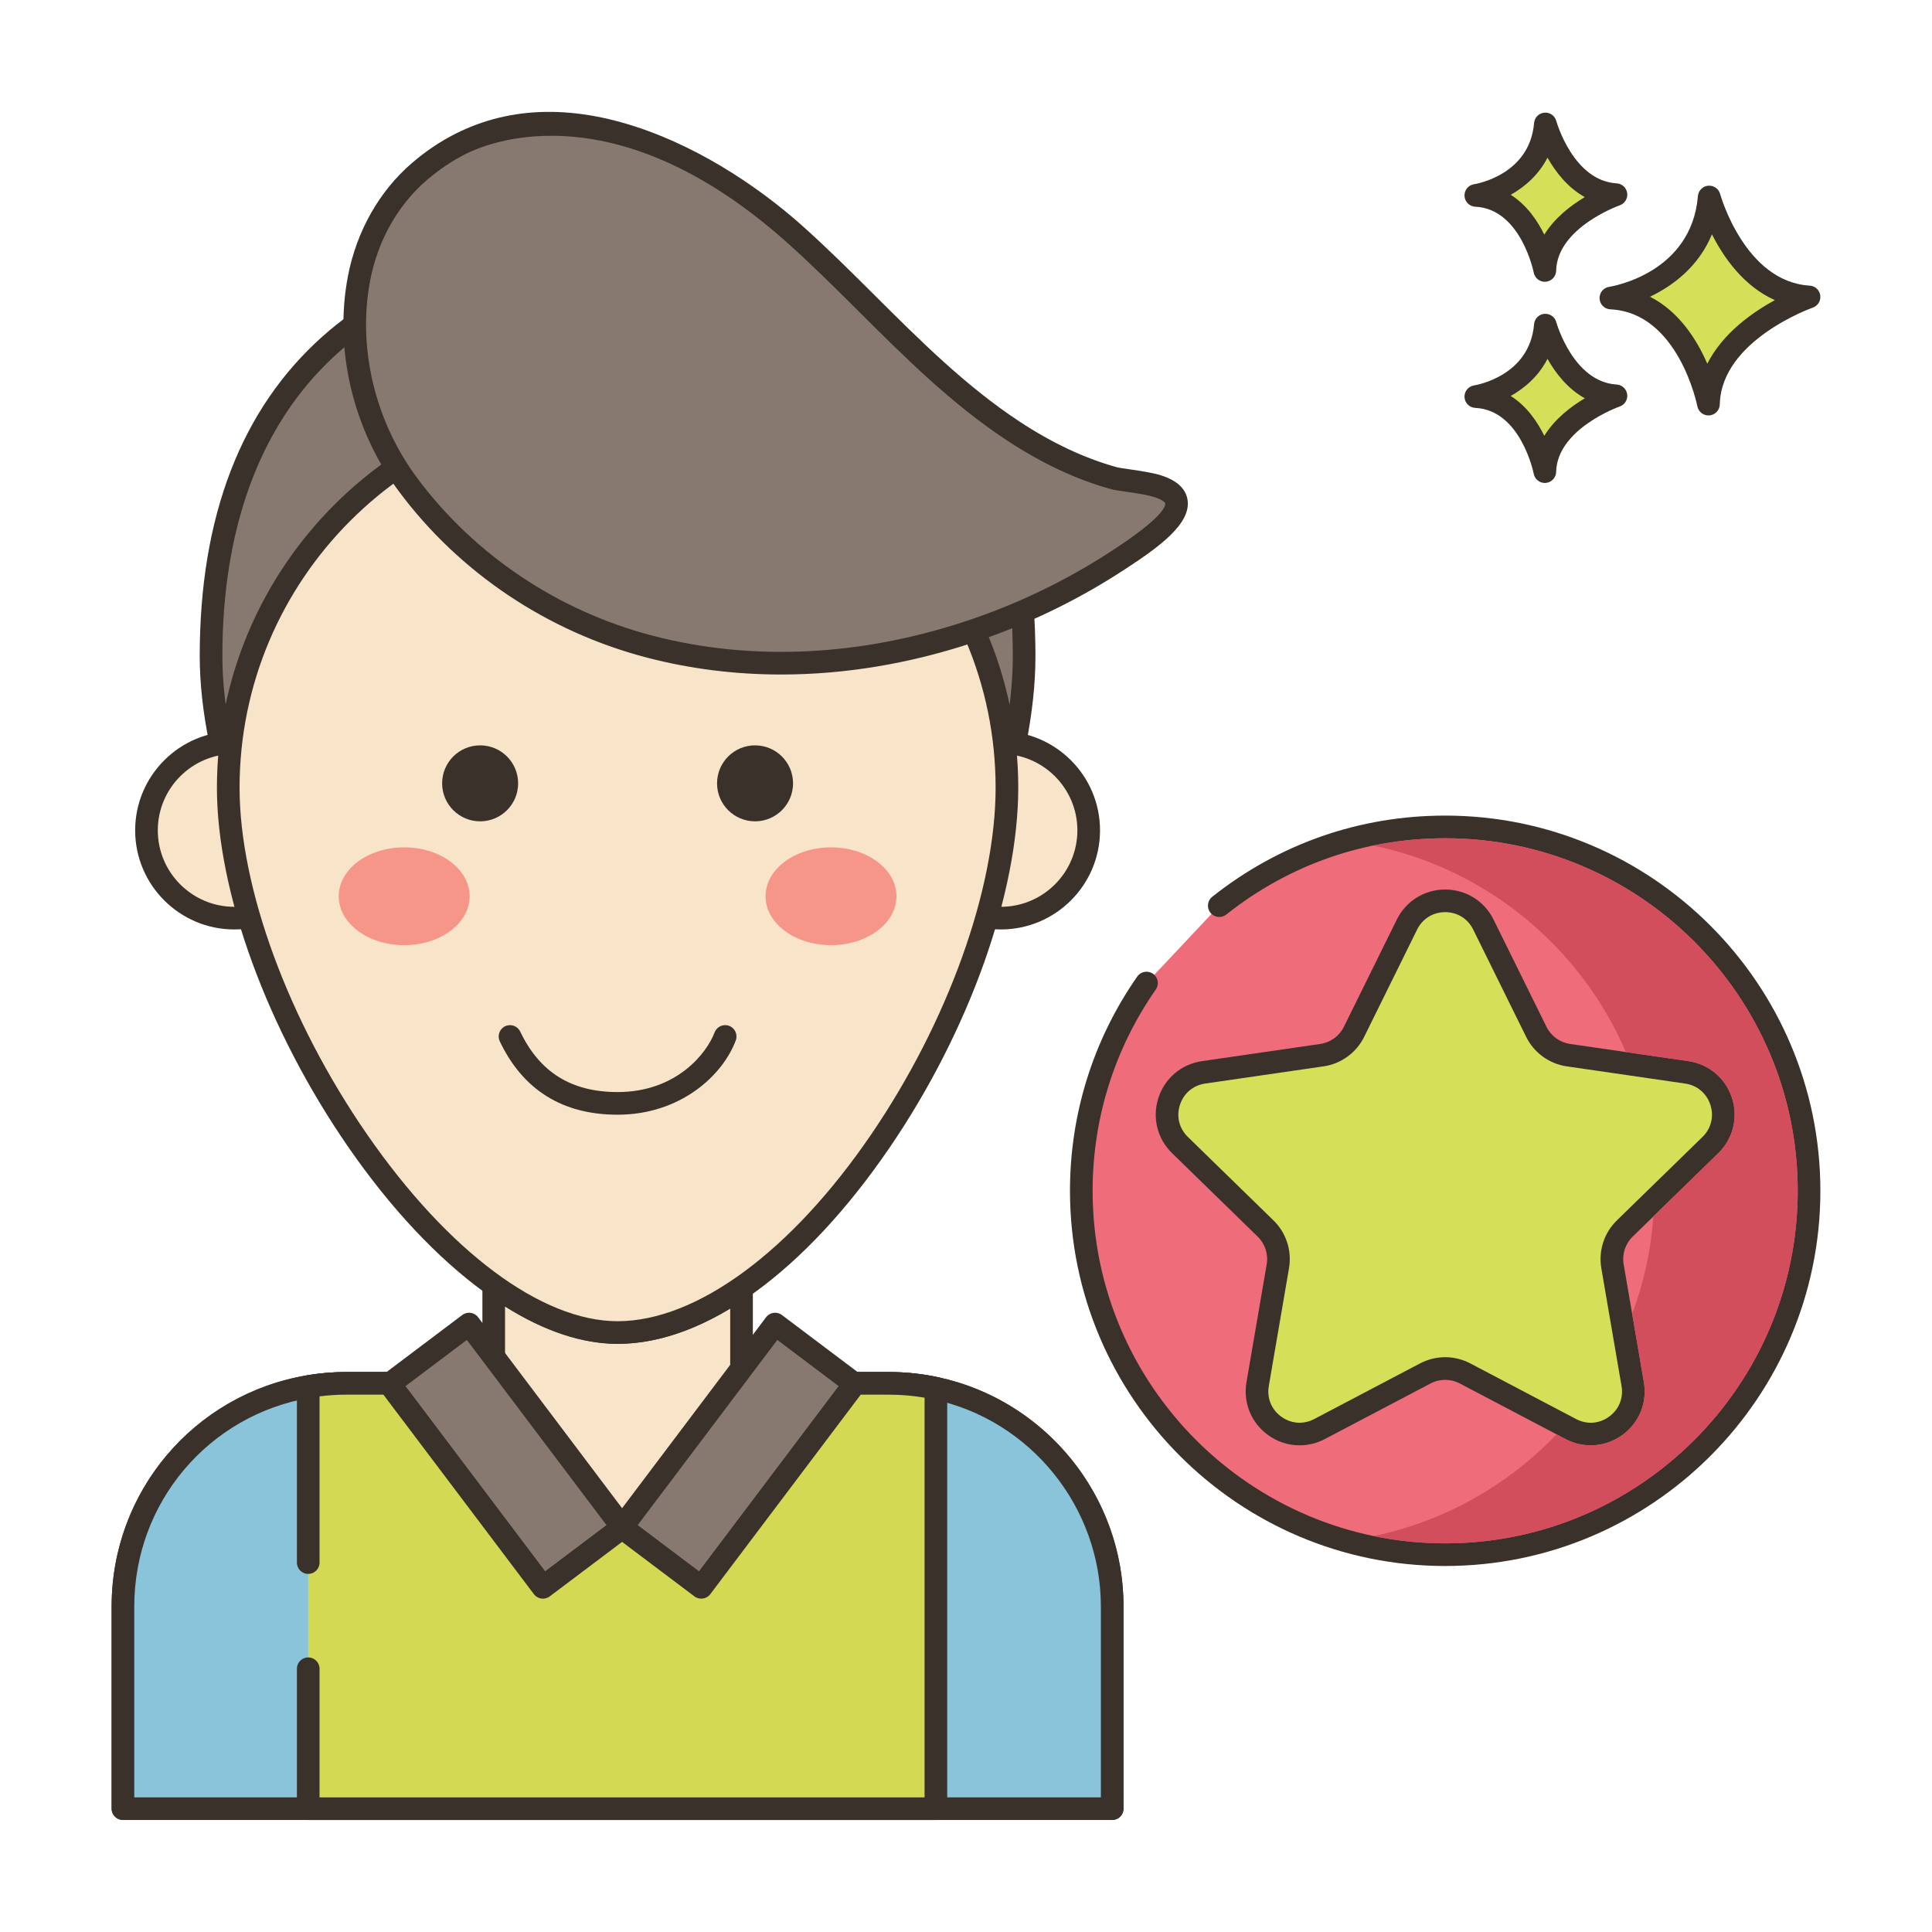<svg id="Layer_1" enable-background="new 0 0 256 256" height="512" viewBox="0 0 256 256" width="512" xmlns="http://www.w3.org/2000/svg"><g><path d="m151.92 130.258c-5.441 7.807-8.641 17.292-8.641 27.53 0 26.629 21.587 48.215 48.215 48.215s48.215-21.587 48.215-48.215-21.587-48.215-48.215-48.215c-11.314 0-21.71 3.907-29.935 10.433z" fill="#ef6d7a"/><path d="m191.494 207.503c-27.413 0-49.716-22.302-49.716-49.716 0-10.208 3.081-20.023 8.911-28.387.473-.68 1.41-.846 2.088-.373.68.474.847 1.409.373 2.088-5.477 7.858-8.372 17.081-8.372 26.671 0 25.759 20.957 46.716 46.716 46.716s46.715-20.956 46.715-46.716c0-25.759-20.956-46.715-46.715-46.715-10.639 0-20.667 3.495-29.002 10.108-.651.516-1.594.406-2.107-.243-.516-.649-.406-1.592.242-2.107 8.871-7.038 19.545-10.758 30.867-10.758 27.413 0 49.715 22.302 49.715 49.715 0 27.415-22.302 49.717-49.715 49.717z" fill="#3a312a"/><path d="m196.56 122.514 7.012 14.208c.823 1.667 2.414 2.823 4.254 3.09l15.68 2.278c4.634.673 6.484 6.368 3.131 9.636l-11.346 11.059c-1.331 1.298-1.939 3.168-1.625 5l2.678 15.616c.791 4.615-4.052 8.134-8.197 5.955l-14.024-7.373c-1.646-.865-3.612-.865-5.258 0l-14.024 7.373c-4.144 2.179-8.988-1.34-8.197-5.955l2.678-15.616c.314-1.833-.293-3.702-1.625-5l-11.346-11.059c-3.353-3.268-1.503-8.962 3.131-9.636l15.68-2.278c1.84-.267 3.43-1.423 4.253-3.09l7.012-14.208c2.073-4.199 8.061-4.199 10.133 0z" fill="#d6df58"/><path d="m172.205 191.514c-1.477 0-2.942-.462-4.195-1.373-2.218-1.611-3.308-4.29-2.844-6.993l2.678-15.616c.231-1.346-.215-2.719-1.192-3.672l-11.346-11.06c-1.963-1.913-2.656-4.721-1.81-7.328.847-2.608 3.059-4.472 5.771-4.866l15.68-2.278c1.351-.196 2.519-1.045 3.124-2.27l7.012-14.208c1.213-2.458 3.669-3.985 6.41-3.985 2.742 0 5.198 1.527 6.411 3.985l7.013 14.208c.604 1.225 1.772 2.073 3.124 2.27l15.68 2.278c2.713.394 4.924 2.258 5.77 4.865.848 2.607.154 5.415-1.809 7.329l-11.346 11.06c-.979.953-1.425 2.326-1.193 3.672l2.679 15.617c.463 2.702-.627 5.381-2.845 6.993-2.219 1.611-5.104 1.819-7.529.544l-14.023-7.373c-1.209-.635-2.652-.635-3.861 0l-14.024 7.373c-1.057.554-2.199.828-3.335.828zm19.288-70.649c-1.614 0-3.006.865-3.721 2.313l-7.012 14.208c-1.042 2.11-3.054 3.572-5.382 3.911l-15.68 2.278c-1.599.232-2.851 1.288-3.35 2.824s-.106 3.126 1.05 4.253l11.346 11.06c1.686 1.643 2.453 4.009 2.056 6.328l-2.678 15.616c-.273 1.592.344 3.109 1.65 4.058s2.938 1.068 4.369.316l14.024-7.373c2.084-1.095 4.569-1.094 6.653 0l14.024 7.374c1.429.752 3.062.633 4.369-.315 1.307-.949 1.925-2.467 1.651-4.059l-2.679-15.616c-.397-2.319.371-4.685 2.057-6.328l11.346-11.06c1.156-1.128 1.549-2.717 1.05-4.253s-1.751-2.591-3.35-2.824l-15.68-2.278c-2.329-.339-4.342-1.801-5.383-3.911l-7.012-14.208c-.711-1.449-2.103-2.314-3.718-2.314z" fill="#3a312a"/><path d="m191.499 111.078c-3.26 0-6.43.33-9.5.97 15.07 3.13 27.5 13.53 33.44 27.36l8.28 1.2c2.71.39 4.93 2.26 5.77 4.86.85 2.61.16 5.42-1.81 7.33l-8.6 8.38c-.32 4.51-1.28 8.84-2.81 12.91l1.55 9.06c.47 2.7-.62 5.38-2.84 6.99-1.25.91-2.72 1.38-4.2 1.38-1.13 0-2.27-.28-3.33-.83l-1.2-.63c-6.42 6.71-14.82 11.52-24.25 13.48 3.07.64 6.24.97 9.5.97 25.75 0 46.71-20.96 46.71-46.72s-20.96-46.71-46.71-46.71z" fill="#d24e5c"/><path d="m226.481 26.1s3.41 12.659 13.229 13.246c0 0-13.107 4.525-13.328 14.202 0 0-2.58-13.572-12.932-14.059-.001 0 12.056-1.825 13.031-13.389z" fill="#d6df58"/><path d="m226.38 55.047c-.713 0-1.335-.506-1.473-1.217-.023-.124-2.495-12.417-11.528-12.842-.771-.037-1.388-.651-1.428-1.421-.04-.771.511-1.445 1.273-1.561.441-.069 10.9-1.817 11.761-12.033.062-.725.635-1.301 1.359-1.367.741-.057 1.393.399 1.584 1.101.031.116 3.261 11.626 11.87 12.141.714.043 1.298.584 1.396 1.292s-.319 1.388-.994 1.623c-.121.042-12.125 4.31-12.319 12.819-.018.767-.61 1.395-1.375 1.459-.042.005-.084.006-.126.006zm-7.745-15.729c3.881 1.97 6.233 5.748 7.591 8.878 2.027-4.022 5.945-6.788 8.954-8.428-4.137-1.843-6.787-5.653-8.339-8.724-1.794 4.36-5.274 6.869-8.206 8.274z" fill="#3a312a"/><path d="m204.771 43.08s2.412 8.954 9.357 9.369c0 0-9.271 3.201-9.427 10.045 0 0-1.825-9.6-9.147-9.944-.001.001 8.527-1.291 9.217-9.47z" fill="#d6df58"/><path d="m204.699 63.995c-.714 0-1.337-.507-1.473-1.22-.016-.082-1.704-8.442-7.743-8.726-.77-.037-1.388-.651-1.428-1.421-.04-.771.511-1.445 1.273-1.561.296-.047 7.367-1.243 7.946-8.114.061-.726.636-1.303 1.361-1.368.726-.059 1.392.399 1.581 1.102.022.079 2.229 7.919 7.999 8.265.714.043 1.299.584 1.396 1.293s-.32 1.388-.997 1.622c-.081.028-8.286 2.953-8.416 8.662-.018.767-.611 1.397-1.376 1.461-.04.004-.082.005-.123.005zm-4.521-11.528c2.108 1.333 3.525 3.395 4.449 5.281 1.377-2.233 3.518-3.872 5.368-4.973-2.288-1.27-3.887-3.351-4.944-5.225-1.174 2.287-3.017 3.876-4.873 4.917z" fill="#3a312a"/><path d="m204.771 16.423s2.412 8.954 9.357 9.37c0 0-9.271 3.201-9.427 10.045 0 0-1.825-9.6-9.147-9.944-.001-.001 8.527-1.292 9.217-9.471z" fill="#d6df58"/><path d="m204.699 37.337c-.714 0-1.337-.507-1.473-1.22-.016-.082-1.704-8.442-7.743-8.726-.77-.037-1.388-.651-1.428-1.421s.511-1.445 1.273-1.56c.296-.047 7.367-1.243 7.946-8.114.061-.726.636-1.303 1.361-1.368.722-.066 1.392.4 1.582 1.103.037.136 2.25 7.92 7.998 8.264.714.043 1.299.585 1.396 1.294s-.32 1.388-.997 1.622c-.08.028-8.286 2.953-8.416 8.662-.018.767-.611 1.397-1.376 1.461-.04.002-.082.003-.123.003zm-4.521-11.527c2.108 1.333 3.525 3.395 4.449 5.281 1.377-2.232 3.518-3.873 5.368-4.974-2.288-1.27-3.887-3.351-4.944-5.225-1.174 2.287-3.017 3.877-4.873 4.918z" fill="#3a312a"/><path d="m135.703 86.923c0 29.736-28.653 75.378-53.869 75.378-24.07 0-53.869-45.642-53.869-75.378 0-38.174 24.118-53.841 53.869-53.841s53.869 15.667 53.869 53.841z" fill="#87796f"/><path d="m81.834 163.801c-11.521 0-25.426-10.163-37.194-27.185-11.211-16.215-18.175-35.256-18.175-49.692 0-18.477 5.478-32.728 16.28-42.355 9.531-8.495 23.048-12.985 39.089-12.985s29.558 4.49 39.089 12.985c10.802 9.628 16.279 23.878 16.279 42.355 0 14.6-6.797 33.638-17.739 49.685-11.783 17.28-25.499 27.192-37.629 27.192zm0-129.218c-33.281 0-52.369 19.078-52.369 52.341 0 13.859 6.76 32.247 17.642 47.986 11.209 16.212 24.191 25.891 34.728 25.891 10.959 0 24.1-9.676 35.15-25.883 10.62-15.575 17.218-33.965 17.218-47.995-.001-33.263-19.089-52.34-52.369-52.34z" fill="#3a312a"/><path d="m147.372 239.652v-26.788c0-16.327-13.24-29.56-29.576-29.56h-19.54v-12.693c-5.405 3.745-10.997 5.954-16.424 5.954-5.206 0-10.699-2.231-16.081-6.021h-.331v12.759h-19.552c-16.335 0-29.576 13.234-29.576 29.56v26.788h131.08z" fill="#f8e4c8"/><path d="m147.372 241.152h-131.08c-.828 0-1.5-.671-1.5-1.5v-26.788c0-17.126 13.94-31.06 31.076-31.06h18.052v-11.259c0-.829.672-1.5 1.5-1.5h.331c.31 0 .61.096.863.273 5.418 3.813 10.538 5.747 15.218 5.747 4.886 0 10.124-1.913 15.569-5.687.46-.318 1.057-.355 1.551-.096s.804.771.804 1.329v11.193h18.04c17.136 0 31.076 13.934 31.076 31.06v26.788c0 .829-.672 1.5-1.5 1.5zm-129.58-3h128.08v-25.288c0-15.472-12.595-28.06-28.076-28.06h-19.54c-.828 0-1.5-.671-1.5-1.5v-9.93c-5.134 3.114-10.144 4.691-14.924 4.691-4.701 0-9.708-1.659-14.912-4.938v10.177c0 .829-.672 1.5-1.5 1.5h-19.552c-15.481 0-28.076 12.588-28.076 28.06z" fill="#3a312a"/><path d="m147.371 212.86v26.8h-131.08v-26.8c0-14.62 10.61-26.75 24.55-29.13 1.63-.28 3.32-.43 5.03-.43h5.87l-.13.08 20.33 26.95 10.49-7.9 10.49 7.9 20.32-26.95-.12-.08h4.68c2.13 0 4.21.23 6.21.66 13.35 2.84 23.36 14.7 23.36 28.9z" fill="#89c4db"/><path d="m147.371 241.16h-131.08c-.828 0-1.5-.671-1.5-1.5v-26.8c0-15.184 10.85-28.057 25.798-30.608 1.741-.3 3.519-.452 5.282-.452h5.869c.671 0 1.26.445 1.443 1.091.012.041.021.082.029.123l19.022 25.217 9.293-6.999c.535-.402 1.27-.402 1.805 0l9.293 6.999 19.026-25.236c.01-.044.021-.088.034-.132.192-.631.774-1.062 1.435-1.062h4.68c2.189 0 4.386.233 6.525.694 14.221 3.025 24.545 15.796 24.545 30.366v26.8c.001.827-.671 1.499-1.499 1.499zm-129.58-3h128.08v-25.3c0-13.163-9.325-24.7-22.173-27.433-1.936-.416-3.919-.627-5.897-.627h-3.753l-19.93 26.433c-.497.662-1.438.793-2.1.295l-9.588-7.221-9.588 7.221c-.662.498-1.602.367-2.1-.295l-19.939-26.433h-4.932c-1.593 0-3.2.137-4.776.409-13.504 2.305-23.304 13.934-23.304 27.651z" fill="#3a312a"/><ellipse clip-rule="evenodd" cx="31.047" cy="110.025" fill="#f8e4c8" fill-rule="evenodd" rx="11.631" ry="11.637" transform="matrix(.002 -1 1 .002 -79.043 140.843)"/><path d="m31.047 123.157c-7.244 0-13.138-5.891-13.138-13.131s5.893-13.132 13.138-13.132c7.244 0 13.138 5.891 13.138 13.132s-5.894 13.131-13.138 13.131zm0-23.263c-5.59 0-10.138 4.545-10.138 10.132 0 5.586 4.548 10.131 10.138 10.131s10.138-4.545 10.138-10.131c0-5.587-4.548-10.132-10.138-10.132z" fill="#3a312a"/><ellipse clip-rule="evenodd" cx="132.621" cy="110.025" fill="#f8e4c8" fill-rule="evenodd" rx="11.631" ry="11.637" transform="matrix(.002 -1 1 .002 22.32 242.417)"/><path d="m132.621 123.157c-7.244 0-13.138-5.891-13.138-13.131s5.894-13.132 13.138-13.132 13.138 5.891 13.138 13.132-5.894 13.131-13.138 13.131zm0-23.263c-5.59 0-10.138 4.545-10.138 10.132 0 5.586 4.548 10.131 10.138 10.131s10.138-4.545 10.138-10.131c0-5.587-4.548-10.132-10.138-10.132z" fill="#3a312a"/><path d="m133.424 104.379c0 28.478-27.441 72.189-51.59 72.189-23.052 0-51.59-43.711-51.59-72.189s23.098-51.563 51.59-51.563 51.59 23.085 51.59 51.563z" fill="#f8e4c8"/><g fill="#3a312a"><path d="m81.834 178.067c-11.055 0-24.391-9.743-35.673-26.062-10.743-15.539-17.417-33.789-17.417-47.626 0-29.259 23.816-53.063 53.09-53.063 29.273 0 53.09 23.804 53.09 53.063 0 13.995-6.514 32.241-17 47.618-11.297 16.568-24.451 26.07-36.09 26.07zm0-123.751c-27.62 0-50.09 22.458-50.09 50.063 0 13.261 6.47 30.857 16.885 45.92 10.722 15.509 23.135 24.768 33.205 24.768 10.475 0 23.04-9.256 33.611-24.76 10.164-14.906 16.479-32.504 16.479-45.928 0-27.605-22.47-50.063-50.09-50.063z"/><path d="m68.655 103.797c0 2.78-2.254 5.033-5.035 5.033s-5.035-2.253-5.035-5.033c0-2.779 2.254-5.033 5.035-5.033s5.035 2.253 5.035 5.033z"/><path d="m105.083 103.797c0 2.78-2.254 5.033-5.035 5.033s-5.035-2.253-5.035-5.033c0-2.779 2.254-5.033 5.035-5.033s5.035 2.253 5.035 5.033z"/></g><path d="m62.23 118.76c0 3.579-3.884 6.481-8.674 6.481s-8.674-2.902-8.674-6.481c0-3.58 3.884-6.481 8.674-6.481 4.79-.001 8.674 2.901 8.674 6.481z" fill="#f59689"/><path d="m118.786 118.76c0 3.579-3.883 6.481-8.674 6.481s-8.674-2.902-8.674-6.481c0-3.58 3.884-6.481 8.674-6.481s8.674 2.901 8.674 6.481z" fill="#f59689"/><path d="m60.454 176.012h13.186v33.749h-13.186z" fill="#87796f" transform="matrix(.799 -.602 .602 .799 -102.559 79.157)"/><path d="m71.94 211.826c-.454 0-.904-.206-1.198-.597l-20.318-26.947c-.24-.318-.344-.718-.288-1.112s.265-.75.583-.99l10.532-7.934c.66-.498 1.602-.367 2.1.295l20.318 26.947c.24.317.344.717.288 1.111s-.265.75-.583.99l-10.532 7.934c-.271.205-.587.303-.902.303zm-18.217-28.151 18.512 24.551 8.136-6.129-18.512-24.551z" fill="#3a312a"/><path d="m91.219 176.012h13.186v33.749h-13.186z" fill="#87796f" transform="matrix(-.799 -.602 .602 -.799 59.886 405.803)"/><path d="m92.918 211.826c-.314 0-.631-.098-.901-.302l-10.532-7.934c-.318-.24-.527-.596-.583-.99s.048-.794.288-1.111l20.318-26.947c.498-.661 1.44-.792 2.1-.295l10.532 7.934c.318.24.527.596.583.99s-.048.794-.288 1.112l-20.319 26.947c-.294.39-.744.596-1.198.596zm-8.43-9.729 8.136 6.129 18.512-24.551-8.136-6.129z" fill="#3a312a"/><path d="m81.832 147.704c-7.285 0-12.536-3.271-15.609-9.723-.356-.748-.038-1.643.71-2 .749-.356 1.644-.038 1.999.71 2.567 5.392 6.787 8.013 12.9 8.013 7.824 0 11.827-5.164 12.851-7.895.29-.776 1.151-1.169 1.931-.878.775.291 1.169 1.155.878 1.931-1.777 4.741-7.435 9.842-15.66 9.842z" fill="#3a312a"/><path d="m40.841 221.113v18.546h83.17v-55.7c-2-.43-4.08-.66-6.21-.66h-4.68l.12.08-20.32 26.95-10.49-7.9-10.49 7.9-20.33-26.95.13-.08h-5.87c-1.71 0-3.4.15-5.03.43v23.322 14.062z" fill="#d4d954"/><path d="m124.011 241.16h-83.17c-.828 0-1.5-.671-1.5-1.5v-18.546c0-.829.672-1.5 1.5-1.5s1.5.671 1.5 1.5v17.046h80.17v-52.961c-1.555-.265-3.134-.398-4.71-.398h-3.753l-19.93 26.433c-.497.662-1.438.793-2.1.295l-9.588-7.221-9.588 7.221c-.662.498-1.602.367-2.1-.295l-19.939-26.434h-4.932c-1.175 0-2.357.075-3.53.223v22.029c0 .829-.672 1.5-1.5 1.5s-1.5-.671-1.5-1.5v-23.322c0-.73.526-1.354 1.246-1.478 1.743-.3 3.521-.452 5.284-.452h5.869c.671 0 1.26.445 1.443 1.091.012.041.021.082.029.123l19.022 25.217 9.293-6.999c.535-.402 1.27-.402 1.805 0l9.293 6.999 19.026-25.236c.01-.044.021-.088.034-.132.192-.631.774-1.062 1.435-1.062h4.68c2.189 0 4.386.233 6.525.694.691.148 1.184.759 1.184 1.466v55.7c.002.827-.67 1.499-1.498 1.499z" fill="#3a312a"/><path d="m151.973 64.079c-1.843-.356-3.677-.528-4.379-.721-4.751-1.308-9.223-3.542-13.327-6.244-10.918-7.189-19.264-17.409-28.935-26.055-9.789-8.752-28.541-19.979-44.329-11.984-1.866.945-3.691 2.159-5.455 3.677-4.339 3.735-6.97 8.95-7.963 14.077-1.903 9.832.987 20.008 6.474 27.385 7.522 10.112 18.776 18.022 32.082 21.482 13.952 3.628 28.87 2.52 42.476-2.017 6.831-2.278 13.378-5.428 19.409-9.363 3.61-2.355 13.219-8.446 3.947-10.237z" fill="#87796f"/><path d="m103.502 89.377c-6.063 0-12.015-.741-17.738-2.229-13.203-3.433-24.891-11.26-32.907-22.039-6.099-8.199-8.62-18.877-6.744-28.566 1.146-5.92 4.15-11.222 8.457-14.929 1.803-1.552 3.739-2.857 5.756-3.878 7.423-3.759 16.039-3.88 25.61-.358 9.384 3.453 16.807 9.352 20.396 12.561 3.328 2.976 6.539 6.174 9.646 9.267 5.922 5.899 12.047 11.999 19.115 16.653 4.328 2.851 8.669 4.887 12.9 6.051.26.072.933.168 1.583.262.796.114 1.737.25 2.682.433 1.129.218 4.564.881 5.077 3.502.63 3.22-3.733 6.365-8.254 9.311l-.235.153c-6.12 3.993-12.767 7.199-19.754 9.529-8.531 2.847-17.168 4.277-25.59 4.277zm-30.429-71.388c-5.995 0-10.012 1.725-11.392 2.424-1.801.912-3.534 2.081-5.154 3.475-3.798 3.269-6.45 7.966-7.469 13.226-1.718 8.875.602 18.671 6.205 26.206 7.611 10.232 18.711 17.664 31.257 20.925 13.105 3.408 27.499 2.721 41.623-1.988 6.744-2.25 13.158-5.343 19.064-9.196l.236-.154c6.72-4.378 7.017-5.869 6.947-6.221-.032-.165-.598-.727-2.701-1.133-.895-.172-1.786-.3-2.54-.408-.877-.126-1.51-.217-1.952-.339-4.536-1.248-9.163-3.415-13.755-6.438-7.321-4.821-13.555-11.029-19.582-17.033-3.078-3.065-6.26-6.235-9.528-9.157-12.719-11.371-23.602-14.189-31.259-14.189z" fill="#3a312a"/></g></svg>